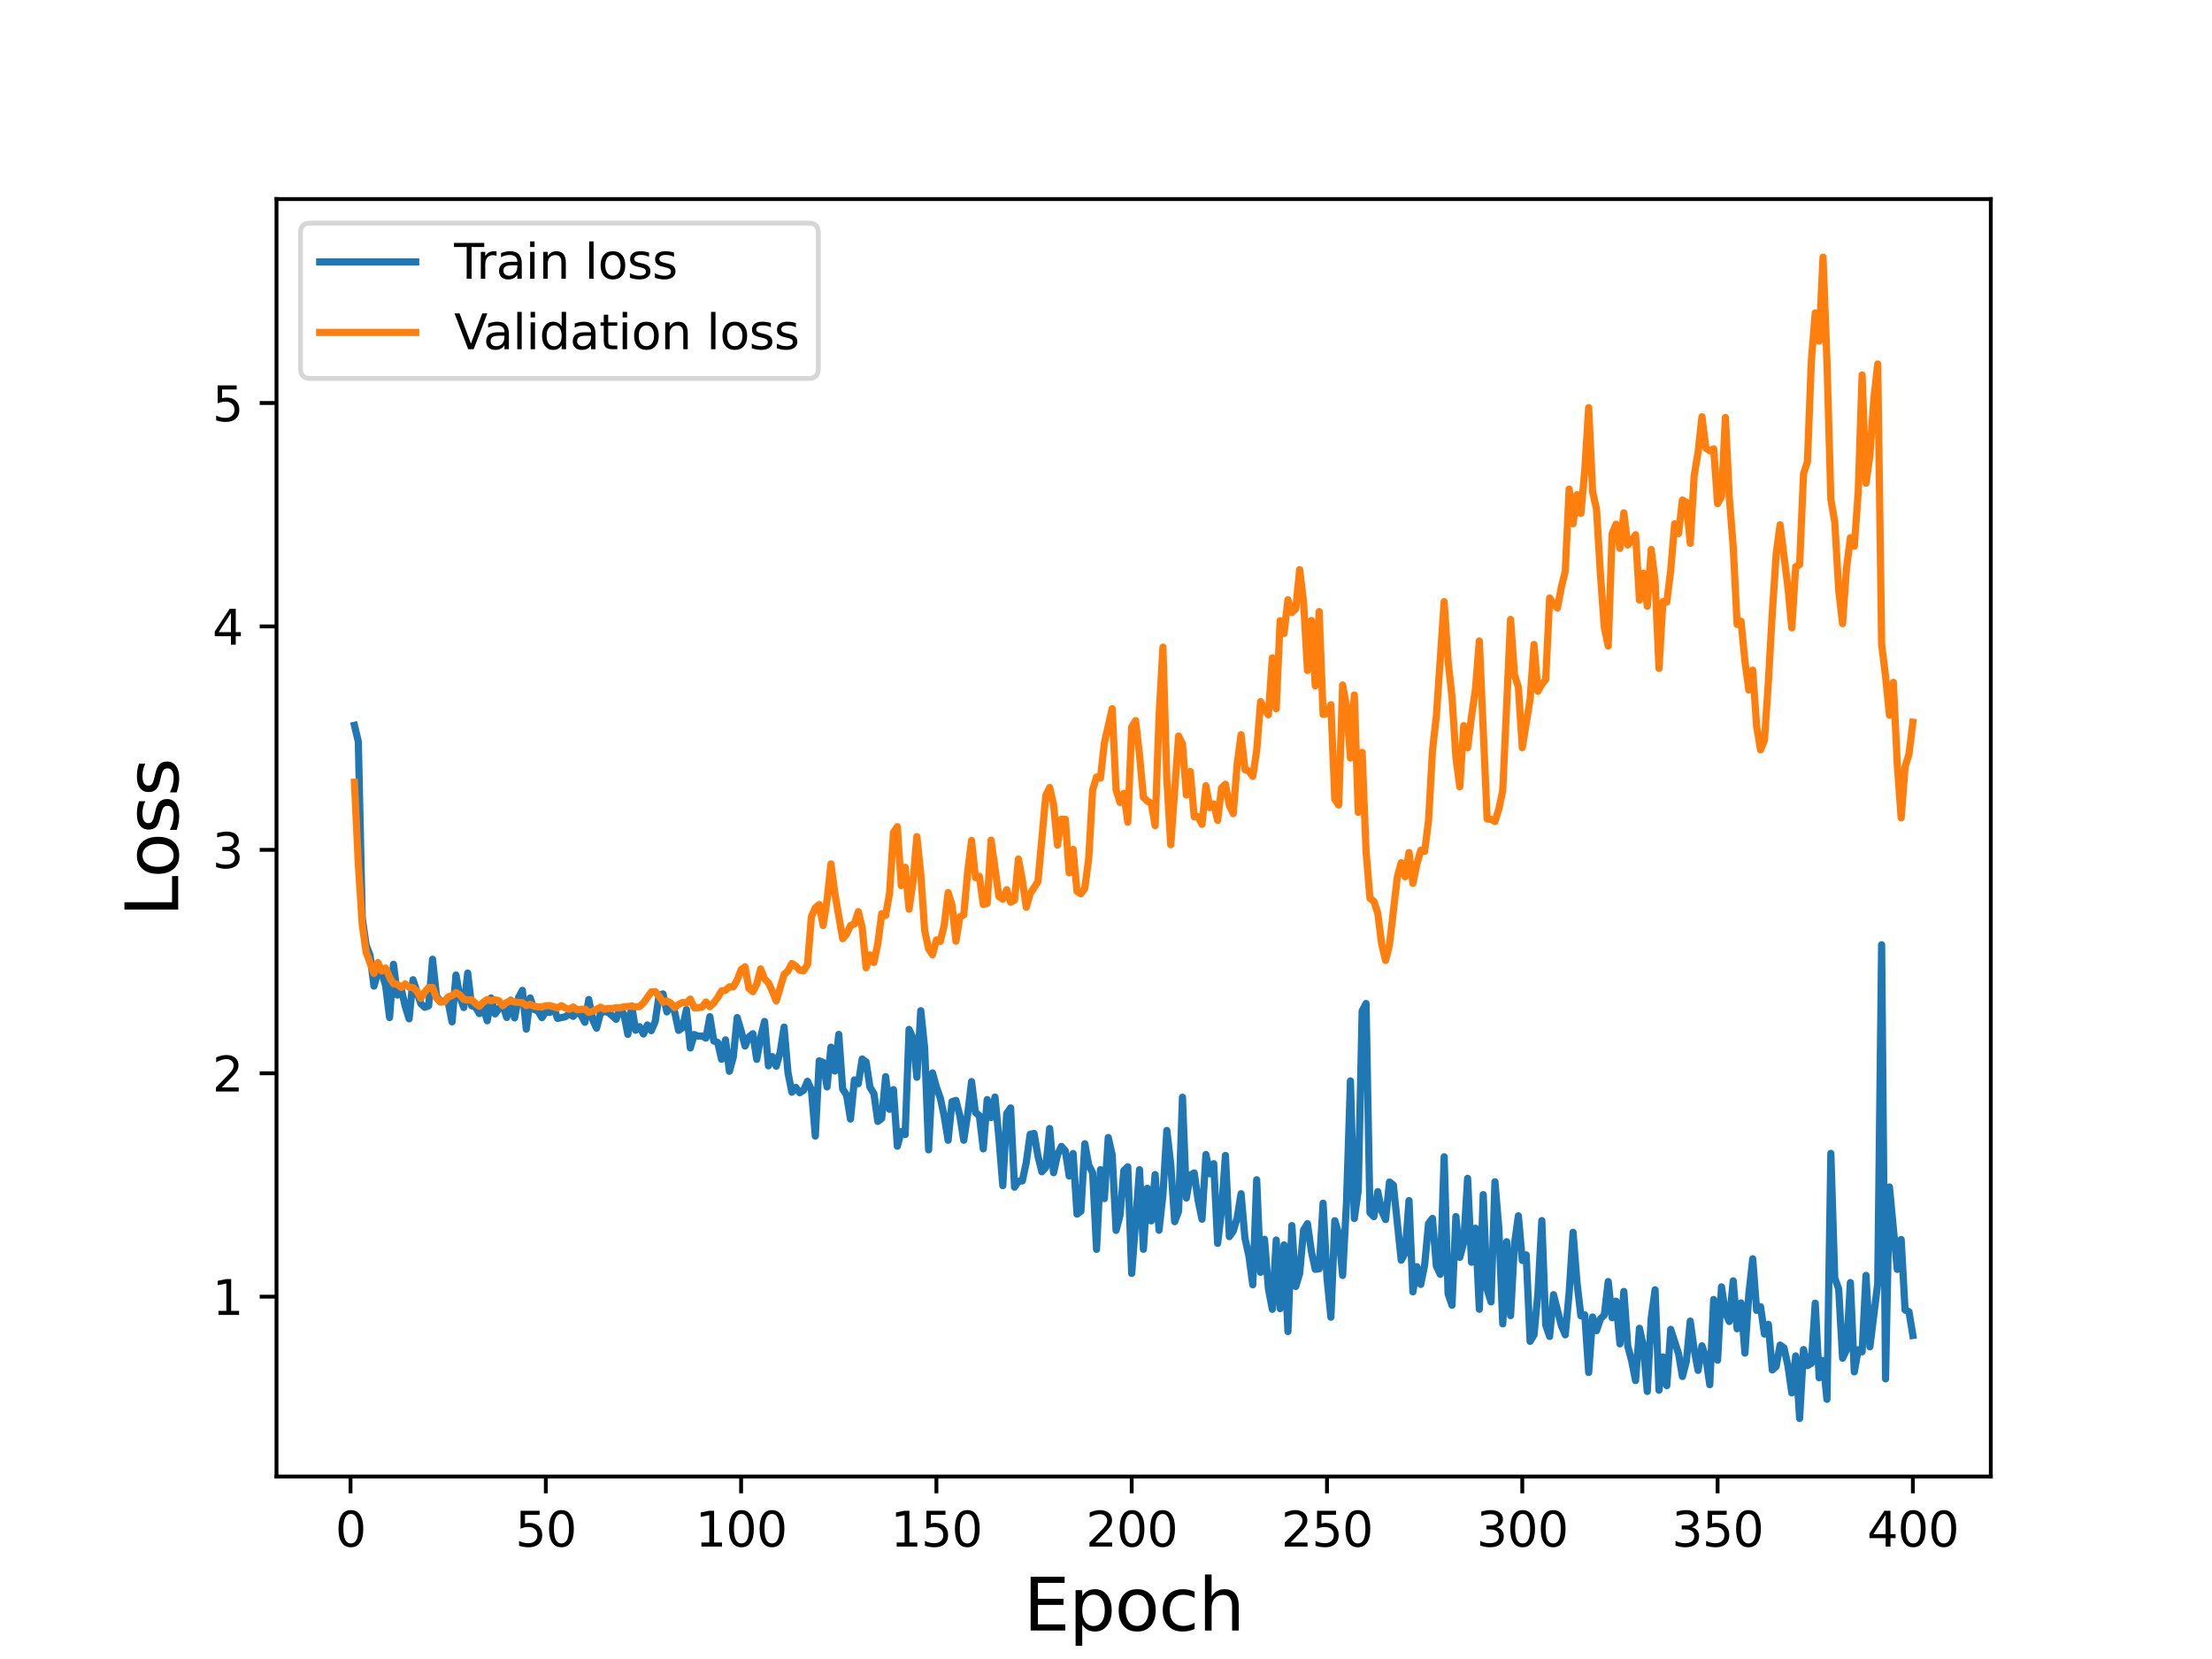 <?xml version="1.0" encoding="utf-8" standalone="no"?>
<!DOCTYPE svg PUBLIC "-//W3C//DTD SVG 1.1//EN"
  "http://www.w3.org/Graphics/SVG/1.1/DTD/svg11.dtd">
<svg height="345.6pt" version="1.1" viewBox="0 0 460.8 345.6" width="460.8pt" xmlns="http://www.w3.org/2000/svg" xmlns:xlink="http://www.w3.org/1999/xlink">
 <defs>
  <style type="text/css">*{stroke-linecap:butt;stroke-linejoin:round;}</style>
 </defs>
 <g id="figure_1">
  <g id="patch_1">
   <path d="M 0 345.6 
L 460.8 345.6 
L 460.8 0 
L 0 0 
z
" style="fill:#ffffff;"/>
  </g>
  <g id="axes_1">
   <g id="patch_2">
    <path d="M 57.6 307.584 
L 414.72 307.584 
L 414.72 41.472 
L 57.6 41.472 
z
" style="fill:#ffffff;"/>
   </g>
   <g id="matplotlib.axis_1">
    <g id="xtick_1">
     <g id="line2d_1">
      <defs>
       <path d="M 0 0 
L 0 3.5 
" id="m1ff369d96e" style="stroke:#000000;stroke-width:0.8;"/>
      </defs>
      <g>
       <use style="stroke:#000000;stroke-width:0.8;" x="73.019" xlink:href="#m1ff369d96e" y="307.584"/>
      </g>
     </g>
     <g id="text_1">
      <!-- 0 -->
      <g transform="translate(69.838 322.182)scale(0.1 -0.1)">
       <defs>
        <path d="M 2034 4250 
Q 1547 4250 1301 3770 
Q 1056 3291 1056 2328 
Q 1056 1369 1301 889 
Q 1547 409 2034 409 
Q 2525 409 2770 889 
Q 3016 1369 3016 2328 
Q 3016 3291 2770 3770 
Q 2525 4250 2034 4250 
z
M 2034 4750 
Q 2819 4750 3233 4129 
Q 3647 3509 3647 2328 
Q 3647 1150 3233 529 
Q 2819 -91 2034 -91 
Q 1250 -91 836 529 
Q 422 1150 422 2328 
Q 422 3509 836 4129 
Q 1250 4750 2034 4750 
z
" id="DejaVuSans-30" transform="scale(0.016)"/>
       </defs>
       <use xlink:href="#DejaVuSans-30"/>
      </g>
     </g>
    </g>
    <g id="xtick_2">
     <g id="line2d_2">
      <g>
       <use style="stroke:#000000;stroke-width:0.8;" x="113.703" xlink:href="#m1ff369d96e" y="307.584"/>
      </g>
     </g>
     <g id="text_2">
      <!-- 50 -->
      <g transform="translate(107.34 322.182)scale(0.1 -0.1)">
       <defs>
        <path d="M 691 4666 
L 3169 4666 
L 3169 4134 
L 1269 4134 
L 1269 2991 
Q 1406 3038 1543 3061 
Q 1681 3084 1819 3084 
Q 2600 3084 3056 2656 
Q 3513 2228 3513 1497 
Q 3513 744 3044 326 
Q 2575 -91 1722 -91 
Q 1428 -91 1123 -41 
Q 819 9 494 109 
L 494 744 
Q 775 591 1075 516 
Q 1375 441 1709 441 
Q 2250 441 2565 725 
Q 2881 1009 2881 1497 
Q 2881 1984 2565 2268 
Q 2250 2553 1709 2553 
Q 1456 2553 1204 2497 
Q 953 2441 691 2322 
L 691 4666 
z
" id="DejaVuSans-35" transform="scale(0.016)"/>
       </defs>
       <use xlink:href="#DejaVuSans-35"/>
       <use x="63.623" xlink:href="#DejaVuSans-30"/>
      </g>
     </g>
    </g>
    <g id="xtick_3">
     <g id="line2d_3">
      <g>
       <use style="stroke:#000000;stroke-width:0.8;" x="154.386" xlink:href="#m1ff369d96e" y="307.584"/>
      </g>
     </g>
     <g id="text_3">
      <!-- 100 -->
      <g transform="translate(144.842 322.182)scale(0.1 -0.1)">
       <defs>
        <path d="M 794 531 
L 1825 531 
L 1825 4091 
L 703 3866 
L 703 4441 
L 1819 4666 
L 2450 4666 
L 2450 531 
L 3481 531 
L 3481 0 
L 794 0 
L 794 531 
z
" id="DejaVuSans-31" transform="scale(0.016)"/>
       </defs>
       <use xlink:href="#DejaVuSans-31"/>
       <use x="63.623" xlink:href="#DejaVuSans-30"/>
       <use x="127.246" xlink:href="#DejaVuSans-30"/>
      </g>
     </g>
    </g>
    <g id="xtick_4">
     <g id="line2d_4">
      <g>
       <use style="stroke:#000000;stroke-width:0.8;" x="195.07" xlink:href="#m1ff369d96e" y="307.584"/>
      </g>
     </g>
     <g id="text_4">
      <!-- 150 -->
      <g transform="translate(185.526 322.182)scale(0.1 -0.1)">
       <use xlink:href="#DejaVuSans-31"/>
       <use x="63.623" xlink:href="#DejaVuSans-35"/>
       <use x="127.246" xlink:href="#DejaVuSans-30"/>
      </g>
     </g>
    </g>
    <g id="xtick_5">
     <g id="line2d_5">
      <g>
       <use style="stroke:#000000;stroke-width:0.8;" x="235.753" xlink:href="#m1ff369d96e" y="307.584"/>
      </g>
     </g>
     <g id="text_5">
      <!-- 200 -->
      <g transform="translate(226.209 322.182)scale(0.1 -0.1)">
       <defs>
        <path d="M 1228 531 
L 3431 531 
L 3431 0 
L 469 0 
L 469 531 
Q 828 903 1448 1529 
Q 2069 2156 2228 2338 
Q 2531 2678 2651 2914 
Q 2772 3150 2772 3378 
Q 2772 3750 2511 3984 
Q 2250 4219 1831 4219 
Q 1534 4219 1204 4116 
Q 875 4013 500 3803 
L 500 4441 
Q 881 4594 1212 4672 
Q 1544 4750 1819 4750 
Q 2544 4750 2975 4387 
Q 3406 4025 3406 3419 
Q 3406 3131 3298 2873 
Q 3191 2616 2906 2266 
Q 2828 2175 2409 1742 
Q 1991 1309 1228 531 
z
" id="DejaVuSans-32" transform="scale(0.016)"/>
       </defs>
       <use xlink:href="#DejaVuSans-32"/>
       <use x="63.623" xlink:href="#DejaVuSans-30"/>
       <use x="127.246" xlink:href="#DejaVuSans-30"/>
      </g>
     </g>
    </g>
    <g id="xtick_6">
     <g id="line2d_6">
      <g>
       <use style="stroke:#000000;stroke-width:0.8;" x="276.437" xlink:href="#m1ff369d96e" y="307.584"/>
      </g>
     </g>
     <g id="text_6">
      <!-- 250 -->
      <g transform="translate(266.893 322.182)scale(0.1 -0.1)">
       <use xlink:href="#DejaVuSans-32"/>
       <use x="63.623" xlink:href="#DejaVuSans-35"/>
       <use x="127.246" xlink:href="#DejaVuSans-30"/>
      </g>
     </g>
    </g>
    <g id="xtick_7">
     <g id="line2d_7">
      <g>
       <use style="stroke:#000000;stroke-width:0.8;" x="317.12" xlink:href="#m1ff369d96e" y="307.584"/>
      </g>
     </g>
     <g id="text_7">
      <!-- 300 -->
      <g transform="translate(307.576 322.182)scale(0.1 -0.1)">
       <defs>
        <path d="M 2597 2516 
Q 3050 2419 3304 2112 
Q 3559 1806 3559 1356 
Q 3559 666 3084 287 
Q 2609 -91 1734 -91 
Q 1441 -91 1130 -33 
Q 819 25 488 141 
L 488 750 
Q 750 597 1062 519 
Q 1375 441 1716 441 
Q 2309 441 2620 675 
Q 2931 909 2931 1356 
Q 2931 1769 2642 2001 
Q 2353 2234 1838 2234 
L 1294 2234 
L 1294 2753 
L 1863 2753 
Q 2328 2753 2575 2939 
Q 2822 3125 2822 3475 
Q 2822 3834 2567 4026 
Q 2313 4219 1838 4219 
Q 1578 4219 1281 4162 
Q 984 4106 628 3988 
L 628 4550 
Q 988 4650 1302 4700 
Q 1616 4750 1894 4750 
Q 2613 4750 3031 4423 
Q 3450 4097 3450 3541 
Q 3450 3153 3228 2886 
Q 3006 2619 2597 2516 
z
" id="DejaVuSans-33" transform="scale(0.016)"/>
       </defs>
       <use xlink:href="#DejaVuSans-33"/>
       <use x="63.623" xlink:href="#DejaVuSans-30"/>
       <use x="127.246" xlink:href="#DejaVuSans-30"/>
      </g>
     </g>
    </g>
    <g id="xtick_8">
     <g id="line2d_8">
      <g>
       <use style="stroke:#000000;stroke-width:0.8;" x="357.804" xlink:href="#m1ff369d96e" y="307.584"/>
      </g>
     </g>
     <g id="text_8">
      <!-- 350 -->
      <g transform="translate(348.26 322.182)scale(0.1 -0.1)">
       <use xlink:href="#DejaVuSans-33"/>
       <use x="63.623" xlink:href="#DejaVuSans-35"/>
       <use x="127.246" xlink:href="#DejaVuSans-30"/>
      </g>
     </g>
    </g>
    <g id="xtick_9">
     <g id="line2d_9">
      <g>
       <use style="stroke:#000000;stroke-width:0.8;" x="398.487" xlink:href="#m1ff369d96e" y="307.584"/>
      </g>
     </g>
     <g id="text_9">
      <!-- 400 -->
      <g transform="translate(388.944 322.182)scale(0.1 -0.1)">
       <defs>
        <path d="M 2419 4116 
L 825 1625 
L 2419 1625 
L 2419 4116 
z
M 2253 4666 
L 3047 4666 
L 3047 1625 
L 3713 1625 
L 3713 1100 
L 3047 1100 
L 3047 0 
L 2419 0 
L 2419 1100 
L 313 1100 
L 313 1709 
L 2253 4666 
z
" id="DejaVuSans-34" transform="scale(0.016)"/>
       </defs>
       <use xlink:href="#DejaVuSans-34"/>
       <use x="63.623" xlink:href="#DejaVuSans-30"/>
       <use x="127.246" xlink:href="#DejaVuSans-30"/>
      </g>
     </g>
    </g>
    <g id="text_10">
     <!-- Epoch -->
     <g transform="translate(213.194 339.66)scale(0.15 -0.15)">
      <defs>
       <path d="M 628 4666 
L 3578 4666 
L 3578 4134 
L 1259 4134 
L 1259 2753 
L 3481 2753 
L 3481 2222 
L 1259 2222 
L 1259 531 
L 3634 531 
L 3634 0 
L 628 0 
L 628 4666 
z
" id="DejaVuSans-45" transform="scale(0.016)"/>
       <path d="M 1159 525 
L 1159 -1331 
L 581 -1331 
L 581 3500 
L 1159 3500 
L 1159 2969 
Q 1341 3281 1617 3432 
Q 1894 3584 2278 3584 
Q 2916 3584 3314 3078 
Q 3713 2572 3713 1747 
Q 3713 922 3314 415 
Q 2916 -91 2278 -91 
Q 1894 -91 1617 61 
Q 1341 213 1159 525 
z
M 3116 1747 
Q 3116 2381 2855 2742 
Q 2594 3103 2138 3103 
Q 1681 3103 1420 2742 
Q 1159 2381 1159 1747 
Q 1159 1113 1420 752 
Q 1681 391 2138 391 
Q 2594 391 2855 752 
Q 3116 1113 3116 1747 
z
" id="DejaVuSans-70" transform="scale(0.016)"/>
       <path d="M 1959 3097 
Q 1497 3097 1228 2736 
Q 959 2375 959 1747 
Q 959 1119 1226 758 
Q 1494 397 1959 397 
Q 2419 397 2687 759 
Q 2956 1122 2956 1747 
Q 2956 2369 2687 2733 
Q 2419 3097 1959 3097 
z
M 1959 3584 
Q 2709 3584 3137 3096 
Q 3566 2609 3566 1747 
Q 3566 888 3137 398 
Q 2709 -91 1959 -91 
Q 1206 -91 779 398 
Q 353 888 353 1747 
Q 353 2609 779 3096 
Q 1206 3584 1959 3584 
z
" id="DejaVuSans-6f" transform="scale(0.016)"/>
       <path d="M 3122 3366 
L 3122 2828 
Q 2878 2963 2633 3030 
Q 2388 3097 2138 3097 
Q 1578 3097 1268 2742 
Q 959 2388 959 1747 
Q 959 1106 1268 751 
Q 1578 397 2138 397 
Q 2388 397 2633 464 
Q 2878 531 3122 666 
L 3122 134 
Q 2881 22 2623 -34 
Q 2366 -91 2075 -91 
Q 1284 -91 818 406 
Q 353 903 353 1747 
Q 353 2603 823 3093 
Q 1294 3584 2113 3584 
Q 2378 3584 2631 3529 
Q 2884 3475 3122 3366 
z
" id="DejaVuSans-63" transform="scale(0.016)"/>
       <path d="M 3513 2113 
L 3513 0 
L 2938 0 
L 2938 2094 
Q 2938 2591 2744 2837 
Q 2550 3084 2163 3084 
Q 1697 3084 1428 2787 
Q 1159 2491 1159 1978 
L 1159 0 
L 581 0 
L 581 4863 
L 1159 4863 
L 1159 2956 
Q 1366 3272 1645 3428 
Q 1925 3584 2291 3584 
Q 2894 3584 3203 3211 
Q 3513 2838 3513 2113 
z
" id="DejaVuSans-68" transform="scale(0.016)"/>
      </defs>
      <use xlink:href="#DejaVuSans-45"/>
      <use x="63.184" xlink:href="#DejaVuSans-70"/>
      <use x="126.66" xlink:href="#DejaVuSans-6f"/>
      <use x="187.842" xlink:href="#DejaVuSans-63"/>
      <use x="242.822" xlink:href="#DejaVuSans-68"/>
     </g>
    </g>
   </g>
   <g id="matplotlib.axis_2">
    <g id="ytick_1">
     <g id="line2d_10">
      <defs>
       <path d="M 0 0 
L -3.5 0 
" id="mee8222aef6" style="stroke:#000000;stroke-width:0.8;"/>
      </defs>
      <g>
       <use style="stroke:#000000;stroke-width:0.8;" x="57.6" xlink:href="#mee8222aef6" y="270.123"/>
      </g>
     </g>
     <g id="text_11">
      <!-- 1 -->
      <g transform="translate(44.237 273.922)scale(0.1 -0.1)">
       <use xlink:href="#DejaVuSans-31"/>
      </g>
     </g>
    </g>
    <g id="ytick_2">
     <g id="line2d_11">
      <g>
       <use style="stroke:#000000;stroke-width:0.8;" x="57.6" xlink:href="#mee8222aef6" y="223.58"/>
      </g>
     </g>
     <g id="text_12">
      <!-- 2 -->
      <g transform="translate(44.237 227.38)scale(0.1 -0.1)">
       <use xlink:href="#DejaVuSans-32"/>
      </g>
     </g>
    </g>
    <g id="ytick_3">
     <g id="line2d_12">
      <g>
       <use style="stroke:#000000;stroke-width:0.8;" x="57.6" xlink:href="#mee8222aef6" y="177.038"/>
      </g>
     </g>
     <g id="text_13">
      <!-- 3 -->
      <g transform="translate(44.237 180.837)scale(0.1 -0.1)">
       <use xlink:href="#DejaVuSans-33"/>
      </g>
     </g>
    </g>
    <g id="ytick_4">
     <g id="line2d_13">
      <g>
       <use style="stroke:#000000;stroke-width:0.8;" x="57.6" xlink:href="#mee8222aef6" y="130.495"/>
      </g>
     </g>
     <g id="text_14">
      <!-- 4 -->
      <g transform="translate(44.237 134.294)scale(0.1 -0.1)">
       <use xlink:href="#DejaVuSans-34"/>
      </g>
     </g>
    </g>
    <g id="ytick_5">
     <g id="line2d_14">
      <g>
       <use style="stroke:#000000;stroke-width:0.8;" x="57.6" xlink:href="#mee8222aef6" y="83.952"/>
      </g>
     </g>
     <g id="text_15">
      <!-- 5 -->
      <g transform="translate(44.237 87.751)scale(0.1 -0.1)">
       <use xlink:href="#DejaVuSans-35"/>
      </g>
     </g>
    </g>
    <g id="text_16">
     <!-- Loss -->
     <g transform="translate(37.118 190.979)rotate(-90)scale(0.15 -0.15)">
      <defs>
       <path d="M 628 4666 
L 1259 4666 
L 1259 531 
L 3531 531 
L 3531 0 
L 628 0 
L 628 4666 
z
" id="DejaVuSans-4c" transform="scale(0.016)"/>
       <path d="M 2834 3397 
L 2834 2853 
Q 2591 2978 2328 3040 
Q 2066 3103 1784 3103 
Q 1356 3103 1142 2972 
Q 928 2841 928 2578 
Q 928 2378 1081 2264 
Q 1234 2150 1697 2047 
L 1894 2003 
Q 2506 1872 2764 1633 
Q 3022 1394 3022 966 
Q 3022 478 2636 193 
Q 2250 -91 1575 -91 
Q 1294 -91 989 -36 
Q 684 19 347 128 
L 347 722 
Q 666 556 975 473 
Q 1284 391 1588 391 
Q 1994 391 2212 530 
Q 2431 669 2431 922 
Q 2431 1156 2273 1281 
Q 2116 1406 1581 1522 
L 1381 1569 
Q 847 1681 609 1914 
Q 372 2147 372 2553 
Q 372 3047 722 3315 
Q 1072 3584 1716 3584 
Q 2034 3584 2315 3537 
Q 2597 3491 2834 3397 
z
" id="DejaVuSans-73" transform="scale(0.016)"/>
      </defs>
      <use xlink:href="#DejaVuSans-4c"/>
      <use x="53.963" xlink:href="#DejaVuSans-6f"/>
      <use x="115.145" xlink:href="#DejaVuSans-73"/>
      <use x="167.244" xlink:href="#DejaVuSans-73"/>
     </g>
    </g>
   </g>
   <g id="line2d_15">
    <path clip-path="url(#p6de903da20)" d="M 73.833 151.095 
L 74.646 154.482 
L 75.46 191.222 
L 76.274 196.898 
L 77.087 198.998 
L 77.901 205.421 
L 78.715 202.576 
L 79.528 202.49 
L 80.342 205.396 
L 81.156 211.967 
L 81.969 200.886 
L 82.783 207.298 
L 83.597 206.088 
L 84.41 209.638 
L 85.224 212.242 
L 86.038 204.098 
L 87.665 209.083 
L 88.479 209.832 
L 89.292 209.536 
L 90.106 199.83 
L 90.92 207.398 
L 91.733 208.705 
L 92.547 208.492 
L 93.361 208.754 
L 94.174 212.872 
L 94.988 203.117 
L 95.802 207.657 
L 96.616 209.882 
L 97.429 202.703 
L 98.243 209.52 
L 99.057 209.809 
L 99.87 211.147 
L 100.684 209.722 
L 101.498 212.646 
L 102.311 207.898 
L 103.125 211.215 
L 103.939 210.097 
L 104.752 209.412 
L 105.566 211.953 
L 106.38 208.358 
L 107.193 212.046 
L 108.007 207.839 
L 108.821 206.309 
L 109.634 214.385 
L 110.448 207.89 
L 111.262 210.278 
L 112.075 210.603 
L 112.889 211.999 
L 113.703 210.781 
L 114.516 210.918 
L 115.33 209.793 
L 116.144 212.163 
L 117.771 211.793 
L 118.585 211.233 
L 119.398 211.732 
L 120.212 210.766 
L 121.026 211.457 
L 121.839 212.955 
L 122.653 208.218 
L 123.467 212.415 
L 124.28 214.19 
L 125.094 211.025 
L 125.908 210.733 
L 126.721 210.874 
L 128.349 212.342 
L 129.162 210.105 
L 129.976 211.296 
L 130.79 215.487 
L 131.603 209.595 
L 132.417 214.628 
L 133.231 213.877 
L 134.044 215.402 
L 134.858 213.513 
L 135.672 214.714 
L 136.485 212.815 
L 137.299 207.327 
L 138.113 207.055 
L 138.926 210.797 
L 139.74 209.063 
L 140.554 210.856 
L 141.367 214.651 
L 142.181 214.078 
L 142.995 210.316 
L 143.808 218.313 
L 144.622 215.505 
L 145.436 215.861 
L 146.249 215.814 
L 147.063 216.256 
L 147.877 211.793 
L 148.69 216.837 
L 149.504 217.164 
L 150.318 220.674 
L 151.131 216.626 
L 151.945 223.171 
L 152.759 220.201 
L 153.572 211.981 
L 154.386 214.741 
L 155.2 217.906 
L 156.013 216.006 
L 156.827 215.347 
L 157.641 220.686 
L 158.454 216.104 
L 159.268 212.791 
L 160.082 222.032 
L 160.895 220.112 
L 161.709 222.114 
L 162.523 219.182 
L 163.336 213.965 
L 164.15 223.484 
L 164.964 227.523 
L 165.777 226.53 
L 166.591 227.623 
L 167.405 227.132 
L 168.219 225.254 
L 169.032 227.046 
L 169.846 236.661 
L 170.66 220.983 
L 171.473 221.31 
L 172.287 226.438 
L 173.101 218.142 
L 173.914 223.118 
L 174.728 215.487 
L 175.542 226.867 
L 176.355 228.094 
L 177.169 233.124 
L 177.983 224.962 
L 178.796 225.757 
L 179.61 220.61 
L 180.424 221.22 
L 181.237 226.516 
L 182.051 227.803 
L 182.865 233.61 
L 183.678 232.981 
L 184.492 224.283 
L 185.306 231.085 
L 186.119 226.979 
L 186.933 238.782 
L 187.747 235.748 
L 188.56 236.362 
L 189.374 214.447 
L 190.188 216.264 
L 191.001 224.409 
L 191.815 210.547 
L 192.629 218.393 
L 193.442 239.53 
L 194.256 223.506 
L 195.07 226.453 
L 195.883 228.736 
L 196.697 232.547 
L 197.511 237.546 
L 198.324 229.491 
L 199.138 229.233 
L 199.952 232.39 
L 200.765 237.529 
L 201.579 232.125 
L 202.393 225.313 
L 203.206 231.744 
L 204.02 232.415 
L 204.834 239.335 
L 205.647 229.061 
L 206.461 232.802 
L 207.275 228.541 
L 208.088 237.004 
L 208.902 246.997 
L 209.716 231.964 
L 210.529 230.798 
L 211.343 247.316 
L 212.157 246.049 
L 212.97 246.007 
L 213.784 242.183 
L 214.598 236.301 
L 215.411 236.124 
L 216.225 240.829 
L 217.039 244.103 
L 217.852 243.185 
L 218.666 235.089 
L 219.48 244.295 
L 220.293 240.601 
L 221.107 238.815 
L 221.921 239.73 
L 222.734 244.981 
L 223.548 240.306 
L 224.362 252.93 
L 225.175 252.311 
L 225.989 238.265 
L 226.803 242.715 
L 227.616 244.308 
L 228.43 260.264 
L 229.244 243.663 
L 230.057 249.689 
L 230.871 236.968 
L 231.685 240.567 
L 232.498 256.307 
L 233.312 253.197 
L 234.126 243.818 
L 234.939 243.058 
L 235.753 265.281 
L 237.381 243.665 
L 238.194 260.255 
L 239.008 247.538 
L 239.822 254.332 
L 240.635 244.684 
L 241.449 256.279 
L 242.263 248.838 
L 243.076 235.501 
L 243.89 242.571 
L 244.704 254.497 
L 245.517 252.326 
L 246.331 228.572 
L 247.145 249.559 
L 247.958 244.807 
L 248.772 244.336 
L 249.586 250.066 
L 250.399 253.982 
L 251.213 240.516 
L 252.027 244.52 
L 252.84 242.415 
L 253.654 259.029 
L 254.468 252.12 
L 255.281 240.7 
L 256.095 257.613 
L 256.909 256.449 
L 257.722 253.718 
L 258.536 248.676 
L 259.35 257.969 
L 260.163 261.58 
L 260.977 267.651 
L 261.791 245.761 
L 262.604 265.048 
L 263.418 258.167 
L 264.232 268.459 
L 265.045 272.751 
L 265.859 258.314 
L 266.673 272.616 
L 267.486 259.335 
L 268.3 277.379 
L 269.114 255.312 
L 269.927 267.995 
L 270.741 265.296 
L 271.555 256.249 
L 272.368 254.911 
L 273.182 260.677 
L 273.996 264.423 
L 274.809 264.321 
L 275.623 250.647 
L 276.437 266.246 
L 277.25 274.394 
L 278.064 254.297 
L 278.878 257.036 
L 279.691 265.699 
L 280.505 250.368 
L 281.319 225.179 
L 282.132 253.842 
L 282.946 247.978 
L 283.76 210.607 
L 284.573 209.047 
L 285.387 252.607 
L 286.201 253.45 
L 287.014 248.235 
L 287.828 252.268 
L 288.642 254.046 
L 289.455 246.233 
L 290.269 246.875 
L 291.896 262.524 
L 292.71 261.026 
L 293.524 250.103 
L 294.337 269.117 
L 295.151 263.873 
L 295.965 267.57 
L 296.778 263.539 
L 297.592 254.881 
L 298.406 253.814 
L 299.219 263.728 
L 300.033 265.475 
L 300.847 240.978 
L 301.66 269.479 
L 302.474 271.908 
L 303.288 253.43 
L 304.101 261.934 
L 304.915 258.872 
L 305.729 245.467 
L 306.543 262.948 
L 307.356 255.854 
L 308.17 272.744 
L 308.984 248.862 
L 309.797 268.61 
L 310.611 271.207 
L 311.425 246.187 
L 312.238 255.872 
L 313.052 275.781 
L 313.866 258.671 
L 314.679 274.064 
L 315.493 259.134 
L 316.307 253.272 
L 317.12 262.574 
L 317.934 261.425 
L 318.748 279.421 
L 319.561 278.089 
L 320.375 269.434 
L 321.189 254.268 
L 322.002 276.041 
L 322.816 278.405 
L 323.63 269.706 
L 325.257 276.14 
L 326.071 278.068 
L 326.884 269.302 
L 327.698 256.713 
L 328.512 267.135 
L 329.325 274.11 
L 330.139 273.91 
L 330.953 285.909 
L 331.766 274.357 
L 332.58 277.204 
L 333.394 274.748 
L 334.207 273.942 
L 335.021 266.967 
L 335.835 274.51 
L 336.648 271.061 
L 337.462 279.945 
L 338.276 269.033 
L 339.089 280.402 
L 339.903 283.47 
L 340.717 287.595 
L 341.53 276.711 
L 342.344 280.459 
L 343.158 289.87 
L 343.971 274.621 
L 344.785 268.69 
L 345.599 289.607 
L 346.412 282.669 
L 347.226 288.656 
L 348.04 276.936 
L 349.667 281.979 
L 350.481 286.75 
L 351.294 283.6 
L 352.108 275.211 
L 352.922 281.102 
L 353.735 285.474 
L 354.549 280.359 
L 355.363 282.836 
L 356.176 288.456 
L 356.99 270.707 
L 357.804 283.357 
L 358.617 268.078 
L 359.431 273.47 
L 360.245 275.292 
L 361.058 266.824 
L 361.872 276.806 
L 362.686 271.427 
L 363.499 281.875 
L 364.313 269.573 
L 365.127 262.226 
L 365.94 272.98 
L 366.754 272.205 
L 367.568 277.918 
L 368.381 275.875 
L 369.195 285.378 
L 370.009 284.651 
L 370.822 280.201 
L 371.636 280.78 
L 372.45 284.474 
L 373.263 290.162 
L 374.077 282.464 
L 374.891 295.488 
L 375.704 281.14 
L 376.518 284.479 
L 377.332 284.011 
L 378.146 271.478 
L 378.959 287.019 
L 379.773 283.415 
L 380.587 291.501 
L 381.4 240.267 
L 382.214 266.243 
L 383.028 268.477 
L 383.841 282.939 
L 384.655 281.22 
L 385.469 267.185 
L 386.282 285.789 
L 387.096 281.181 
L 387.91 281.606 
L 388.723 265.689 
L 389.537 280.565 
L 391.164 267.359 
L 391.978 196.811 
L 392.792 287.236 
L 393.605 247.267 
L 395.233 264.432 
L 396.046 258.211 
L 396.86 272.894 
L 397.674 273.25 
L 398.487 278.199 
L 398.487 278.199 
" style="fill:none;stroke:#1f77b4;stroke-linecap:square;stroke-width:1.5;"/>
   </g>
   <g id="line2d_16">
    <path clip-path="url(#p6de903da20)" d="M 73.833 162.951 
L 74.646 180.057 
L 75.46 192.627 
L 76.274 198.379 
L 77.901 202.791 
L 78.715 200.518 
L 79.528 202.278 
L 80.342 201.673 
L 81.156 203.564 
L 81.969 204.929 
L 82.783 205.067 
L 83.597 205.717 
L 84.41 204.972 
L 85.224 205.649 
L 86.038 205.735 
L 86.851 206.487 
L 87.665 207.975 
L 88.479 206.655 
L 89.292 205.731 
L 90.106 205.693 
L 90.92 207.896 
L 91.733 208.73 
L 92.547 208.707 
L 93.361 207.669 
L 94.174 207.396 
L 94.988 206.774 
L 95.802 207.246 
L 96.616 208.171 
L 97.429 208.343 
L 98.243 208.264 
L 99.057 209.035 
L 99.87 209.625 
L 100.684 208.768 
L 101.498 208.234 
L 102.311 208.476 
L 103.125 208.252 
L 103.939 208.493 
L 104.752 209.496 
L 105.566 208.802 
L 106.38 208.491 
L 107.193 208.746 
L 108.821 208.883 
L 109.634 209.483 
L 110.448 209.228 
L 111.262 209.619 
L 112.075 209.744 
L 112.889 209.74 
L 113.703 209.53 
L 114.516 209.5 
L 116.144 209.959 
L 116.957 209.511 
L 117.771 209.981 
L 118.585 210.274 
L 119.398 209.776 
L 120.212 210.351 
L 121.839 210.202 
L 122.653 210.898 
L 123.467 210.683 
L 125.094 209.804 
L 125.908 210.257 
L 126.721 210.068 
L 127.535 210.099 
L 128.349 209.923 
L 129.162 209.964 
L 129.976 209.732 
L 131.603 209.61 
L 132.417 209.758 
L 133.231 209.69 
L 134.044 208.925 
L 135.672 206.637 
L 136.485 206.574 
L 137.299 207.482 
L 138.113 208.777 
L 138.926 208.533 
L 139.74 208.966 
L 140.554 209.907 
L 141.367 209.246 
L 142.181 208.841 
L 142.995 208.933 
L 143.808 208.126 
L 144.622 209.941 
L 145.436 209.932 
L 146.249 209.79 
L 147.063 208.738 
L 147.877 209.714 
L 148.69 208.913 
L 149.504 207.819 
L 150.318 206.437 
L 151.131 206.295 
L 151.945 205.564 
L 152.759 205.584 
L 153.572 204.148 
L 154.386 201.996 
L 155.2 201.398 
L 156.013 205.907 
L 156.827 206.589 
L 157.641 205.016 
L 158.454 201.849 
L 159.268 203.898 
L 160.082 204.748 
L 160.895 206.493 
L 161.709 208.505 
L 163.336 202.998 
L 164.15 202.245 
L 164.964 200.722 
L 165.777 201.233 
L 166.591 202.123 
L 167.405 202.2 
L 168.219 200.959 
L 169.032 190.943 
L 169.846 189.124 
L 170.66 188.431 
L 171.473 192.804 
L 172.287 187.496 
L 173.101 179.967 
L 173.914 186.096 
L 175.542 195.542 
L 176.355 194.594 
L 177.169 192.796 
L 177.983 192.475 
L 178.796 189.908 
L 179.61 193.221 
L 180.424 201.606 
L 181.237 198.927 
L 182.051 200.506 
L 182.865 196.555 
L 183.678 190.325 
L 184.492 190.711 
L 185.306 186.087 
L 186.119 173.431 
L 186.933 172.213 
L 187.747 184.493 
L 188.56 180.667 
L 189.374 189.396 
L 190.188 183.685 
L 191.001 174.271 
L 191.815 182.077 
L 192.629 193.877 
L 193.442 197.638 
L 194.256 198.898 
L 195.07 195.806 
L 195.883 196.111 
L 196.697 192.732 
L 197.511 185.945 
L 198.324 188.553 
L 199.138 196.062 
L 199.952 191.001 
L 200.765 190.59 
L 201.579 181.675 
L 202.393 175.075 
L 203.206 182.826 
L 204.02 182.542 
L 204.834 188.435 
L 205.647 188.178 
L 206.461 175.014 
L 208.088 186.764 
L 208.902 187.317 
L 209.716 185.351 
L 210.529 187.957 
L 211.343 187.53 
L 212.157 178.949 
L 212.97 183.317 
L 213.784 189.003 
L 214.598 186.181 
L 216.225 183.651 
L 217.852 165.748 
L 218.666 164.056 
L 219.48 167.651 
L 220.293 176.045 
L 221.107 170.657 
L 221.921 170.668 
L 222.734 181.84 
L 223.548 176.944 
L 224.362 185.688 
L 225.175 186.191 
L 225.989 185.017 
L 226.803 178.783 
L 227.616 164.54 
L 228.43 161.875 
L 229.244 162.099 
L 230.057 154.767 
L 231.685 147.634 
L 232.498 164.536 
L 233.312 167.167 
L 234.126 165.27 
L 234.939 171.281 
L 235.753 151.445 
L 236.567 150.114 
L 237.381 157.29 
L 238.194 166.077 
L 239.008 166.874 
L 239.822 167.351 
L 240.635 171.994 
L 241.449 149.227 
L 242.263 134.818 
L 243.076 162.453 
L 243.89 175.982 
L 245.517 153.338 
L 246.331 154.956 
L 247.145 165.616 
L 247.958 160.72 
L 248.772 170.136 
L 249.586 170.127 
L 250.399 171.723 
L 251.213 163.689 
L 252.027 168.239 
L 252.84 167.479 
L 253.654 170.897 
L 254.468 164.123 
L 255.281 163.37 
L 256.095 167.776 
L 256.909 169.488 
L 257.722 159.204 
L 258.536 153.041 
L 259.35 160.349 
L 260.163 160.605 
L 260.977 161.747 
L 261.791 156.344 
L 262.604 146.162 
L 263.418 147.751 
L 264.232 148.914 
L 265.045 137.041 
L 265.859 147.641 
L 266.673 129.287 
L 267.486 131.968 
L 268.3 124.931 
L 269.114 127.601 
L 269.927 126.832 
L 270.741 118.661 
L 271.555 125.389 
L 272.368 139.675 
L 273.182 129.265 
L 273.996 142.879 
L 274.809 127.396 
L 275.623 148.828 
L 276.437 148.644 
L 277.25 146.811 
L 278.064 166.519 
L 278.878 167.697 
L 279.691 142.699 
L 280.505 147.096 
L 281.319 157.907 
L 282.132 144.779 
L 282.946 169.226 
L 283.76 156.732 
L 284.573 177.336 
L 285.387 187.132 
L 286.201 187.748 
L 287.014 190.263 
L 287.828 196.688 
L 288.642 200.082 
L 289.455 196.806 
L 291.083 182.706 
L 291.896 179.722 
L 292.71 182.636 
L 293.524 177.587 
L 294.337 184.033 
L 295.151 180.052 
L 295.965 177.137 
L 296.778 177.347 
L 297.592 170.906 
L 298.406 156.381 
L 299.219 149.165 
L 300.847 125.341 
L 301.66 137.706 
L 302.474 145.141 
L 303.288 157.736 
L 304.101 163.911 
L 304.915 151.162 
L 305.729 155.789 
L 306.543 149.252 
L 307.356 143.625 
L 308.17 133.513 
L 309.797 170.608 
L 310.611 170.684 
L 311.425 171.138 
L 312.238 168.533 
L 313.052 164.657 
L 314.679 129.041 
L 315.493 140.549 
L 316.307 143.158 
L 317.12 155.752 
L 318.748 145.709 
L 319.561 134.251 
L 320.375 144.012 
L 321.189 142.549 
L 322.002 141.567 
L 322.816 124.569 
L 323.63 125.804 
L 324.443 126.649 
L 325.257 122.3 
L 326.071 119.033 
L 326.884 101.89 
L 327.698 109.1 
L 328.512 103.048 
L 329.325 106.946 
L 330.139 97.968 
L 330.953 84.912 
L 331.766 102.419 
L 332.58 106.055 
L 333.394 119.547 
L 334.207 130.709 
L 335.021 134.578 
L 335.835 111.181 
L 336.648 109.195 
L 337.462 114.229 
L 338.276 106.829 
L 339.089 113.524 
L 339.903 112.622 
L 340.717 111.387 
L 341.53 125.004 
L 342.344 119.402 
L 343.158 126.291 
L 343.971 114.476 
L 344.785 120.979 
L 345.599 139.244 
L 346.412 125.353 
L 347.226 125.424 
L 348.04 118.793 
L 348.853 109.126 
L 349.667 111.14 
L 350.481 104.164 
L 351.294 104.637 
L 352.108 113.17 
L 352.922 99.135 
L 353.735 94.225 
L 354.549 86.814 
L 355.363 93.337 
L 356.176 93.907 
L 356.99 93.505 
L 357.804 104.92 
L 358.617 103.418 
L 359.431 86.981 
L 360.245 103.584 
L 361.058 113.9 
L 361.872 130.079 
L 362.686 129.423 
L 363.499 137.694 
L 364.313 143.76 
L 365.127 139.611 
L 365.94 151.368 
L 366.754 156.215 
L 367.568 154.194 
L 368.381 142.076 
L 369.195 127.74 
L 370.009 115.419 
L 370.822 109.318 
L 372.45 122.291 
L 373.263 130.799 
L 374.077 118.037 
L 374.891 117.646 
L 375.704 98.71 
L 376.518 96.189 
L 377.332 75.242 
L 378.146 65.182 
L 378.959 71.063 
L 379.773 53.568 
L 380.587 75.261 
L 381.4 104.02 
L 382.214 108.76 
L 383.028 122.841 
L 383.841 129.918 
L 384.655 118.437 
L 385.469 112.017 
L 386.282 113.801 
L 387.096 102.541 
L 387.91 78.112 
L 388.723 100.662 
L 389.537 94.843 
L 390.351 83.096 
L 391.164 75.833 
L 391.978 134.215 
L 392.792 140.891 
L 393.605 148.992 
L 394.419 142.146 
L 395.233 159.206 
L 396.046 170.384 
L 396.86 159.761 
L 397.674 157.081 
L 398.487 150.463 
L 398.487 150.463 
" style="fill:none;stroke:#ff7f0e;stroke-linecap:square;stroke-width:1.5;"/>
   </g>
   <g id="patch_3">
    <path d="M 57.6 307.584 
L 57.6 41.472 
" style="fill:none;stroke:#000000;stroke-linecap:square;stroke-linejoin:miter;stroke-width:0.8;"/>
   </g>
   <g id="patch_4">
    <path d="M 414.72 307.584 
L 414.72 41.472 
" style="fill:none;stroke:#000000;stroke-linecap:square;stroke-linejoin:miter;stroke-width:0.8;"/>
   </g>
   <g id="patch_5">
    <path d="M 57.6 307.584 
L 414.72 307.584 
" style="fill:none;stroke:#000000;stroke-linecap:square;stroke-linejoin:miter;stroke-width:0.8;"/>
   </g>
   <g id="patch_6">
    <path d="M 57.6 41.472 
L 414.72 41.472 
" style="fill:none;stroke:#000000;stroke-linecap:square;stroke-linejoin:miter;stroke-width:0.8;"/>
   </g>
   <g id="legend_1">
    <g id="patch_7">
     <path d="M 64.6 78.828 
L 168.475 78.828 
Q 170.475 78.828 170.475 76.828 
L 170.475 48.472 
Q 170.475 46.472 168.475 46.472 
L 64.6 46.472 
Q 62.6 46.472 62.6 48.472 
L 62.6 76.828 
Q 62.6 78.828 64.6 78.828 
z
" style="fill:#ffffff;opacity:0.8;stroke:#cccccc;stroke-linejoin:miter;"/>
    </g>
    <g id="line2d_17">
     <path d="M 66.6 54.57 
L 86.6 54.57 
" style="fill:none;stroke:#1f77b4;stroke-linecap:square;stroke-width:1.5;"/>
    </g>
    <g id="line2d_18"/>
    <g id="text_17">
     <!-- Train loss -->
     <g transform="translate(94.6 58.07)scale(0.1 -0.1)">
      <defs>
       <path d="M -19 4666 
L 3928 4666 
L 3928 4134 
L 2272 4134 
L 2272 0 
L 1638 0 
L 1638 4134 
L -19 4134 
L -19 4666 
z
" id="DejaVuSans-54" transform="scale(0.016)"/>
       <path d="M 2631 2963 
Q 2534 3019 2420 3045 
Q 2306 3072 2169 3072 
Q 1681 3072 1420 2755 
Q 1159 2438 1159 1844 
L 1159 0 
L 581 0 
L 581 3500 
L 1159 3500 
L 1159 2956 
Q 1341 3275 1631 3429 
Q 1922 3584 2338 3584 
Q 2397 3584 2469 3576 
Q 2541 3569 2628 3553 
L 2631 2963 
z
" id="DejaVuSans-72" transform="scale(0.016)"/>
       <path d="M 2194 1759 
Q 1497 1759 1228 1600 
Q 959 1441 959 1056 
Q 959 750 1161 570 
Q 1363 391 1709 391 
Q 2188 391 2477 730 
Q 2766 1069 2766 1631 
L 2766 1759 
L 2194 1759 
z
M 3341 1997 
L 3341 0 
L 2766 0 
L 2766 531 
Q 2569 213 2275 61 
Q 1981 -91 1556 -91 
Q 1019 -91 701 211 
Q 384 513 384 1019 
Q 384 1609 779 1909 
Q 1175 2209 1959 2209 
L 2766 2209 
L 2766 2266 
Q 2766 2663 2505 2880 
Q 2244 3097 1772 3097 
Q 1472 3097 1187 3025 
Q 903 2953 641 2809 
L 641 3341 
Q 956 3463 1253 3523 
Q 1550 3584 1831 3584 
Q 2591 3584 2966 3190 
Q 3341 2797 3341 1997 
z
" id="DejaVuSans-61" transform="scale(0.016)"/>
       <path d="M 603 3500 
L 1178 3500 
L 1178 0 
L 603 0 
L 603 3500 
z
M 603 4863 
L 1178 4863 
L 1178 4134 
L 603 4134 
L 603 4863 
z
" id="DejaVuSans-69" transform="scale(0.016)"/>
       <path d="M 3513 2113 
L 3513 0 
L 2938 0 
L 2938 2094 
Q 2938 2591 2744 2837 
Q 2550 3084 2163 3084 
Q 1697 3084 1428 2787 
Q 1159 2491 1159 1978 
L 1159 0 
L 581 0 
L 581 3500 
L 1159 3500 
L 1159 2956 
Q 1366 3272 1645 3428 
Q 1925 3584 2291 3584 
Q 2894 3584 3203 3211 
Q 3513 2838 3513 2113 
z
" id="DejaVuSans-6e" transform="scale(0.016)"/>
       <path id="DejaVuSans-20" transform="scale(0.016)"/>
       <path d="M 603 4863 
L 1178 4863 
L 1178 0 
L 603 0 
L 603 4863 
z
" id="DejaVuSans-6c" transform="scale(0.016)"/>
      </defs>
      <use xlink:href="#DejaVuSans-54"/>
      <use x="46.334" xlink:href="#DejaVuSans-72"/>
      <use x="87.447" xlink:href="#DejaVuSans-61"/>
      <use x="148.727" xlink:href="#DejaVuSans-69"/>
      <use x="176.51" xlink:href="#DejaVuSans-6e"/>
      <use x="239.889" xlink:href="#DejaVuSans-20"/>
      <use x="271.676" xlink:href="#DejaVuSans-6c"/>
      <use x="299.459" xlink:href="#DejaVuSans-6f"/>
      <use x="360.641" xlink:href="#DejaVuSans-73"/>
      <use x="412.74" xlink:href="#DejaVuSans-73"/>
     </g>
    </g>
    <g id="line2d_19">
     <path d="M 66.6 69.249 
L 86.6 69.249 
" style="fill:none;stroke:#ff7f0e;stroke-linecap:square;stroke-width:1.5;"/>
    </g>
    <g id="line2d_20"/>
    <g id="text_18">
     <!-- Validation loss -->
     <g transform="translate(94.6 72.749)scale(0.1 -0.1)">
      <defs>
       <path d="M 1831 0 
L 50 4666 
L 709 4666 
L 2188 738 
L 3669 4666 
L 4325 4666 
L 2547 0 
L 1831 0 
z
" id="DejaVuSans-56" transform="scale(0.016)"/>
       <path d="M 2906 2969 
L 2906 4863 
L 3481 4863 
L 3481 0 
L 2906 0 
L 2906 525 
Q 2725 213 2448 61 
Q 2172 -91 1784 -91 
Q 1150 -91 751 415 
Q 353 922 353 1747 
Q 353 2572 751 3078 
Q 1150 3584 1784 3584 
Q 2172 3584 2448 3432 
Q 2725 3281 2906 2969 
z
M 947 1747 
Q 947 1113 1208 752 
Q 1469 391 1925 391 
Q 2381 391 2643 752 
Q 2906 1113 2906 1747 
Q 2906 2381 2643 2742 
Q 2381 3103 1925 3103 
Q 1469 3103 1208 2742 
Q 947 2381 947 1747 
z
" id="DejaVuSans-64" transform="scale(0.016)"/>
       <path d="M 1172 4494 
L 1172 3500 
L 2356 3500 
L 2356 3053 
L 1172 3053 
L 1172 1153 
Q 1172 725 1289 603 
Q 1406 481 1766 481 
L 2356 481 
L 2356 0 
L 1766 0 
Q 1100 0 847 248 
Q 594 497 594 1153 
L 594 3053 
L 172 3053 
L 172 3500 
L 594 3500 
L 594 4494 
L 1172 4494 
z
" id="DejaVuSans-74" transform="scale(0.016)"/>
      </defs>
      <use xlink:href="#DejaVuSans-56"/>
      <use x="60.658" xlink:href="#DejaVuSans-61"/>
      <use x="121.938" xlink:href="#DejaVuSans-6c"/>
      <use x="149.721" xlink:href="#DejaVuSans-69"/>
      <use x="177.504" xlink:href="#DejaVuSans-64"/>
      <use x="240.98" xlink:href="#DejaVuSans-61"/>
      <use x="302.26" xlink:href="#DejaVuSans-74"/>
      <use x="341.469" xlink:href="#DejaVuSans-69"/>
      <use x="369.252" xlink:href="#DejaVuSans-6f"/>
      <use x="430.434" xlink:href="#DejaVuSans-6e"/>
      <use x="493.812" xlink:href="#DejaVuSans-20"/>
      <use x="525.6" xlink:href="#DejaVuSans-6c"/>
      <use x="553.383" xlink:href="#DejaVuSans-6f"/>
      <use x="614.564" xlink:href="#DejaVuSans-73"/>
      <use x="666.664" xlink:href="#DejaVuSans-73"/>
     </g>
    </g>
   </g>
  </g>
 </g>
 <defs>
  <clipPath id="p6de903da20">
   <rect height="266.112" width="357.12" x="57.6" y="41.472"/>
  </clipPath>
 </defs>
</svg>
